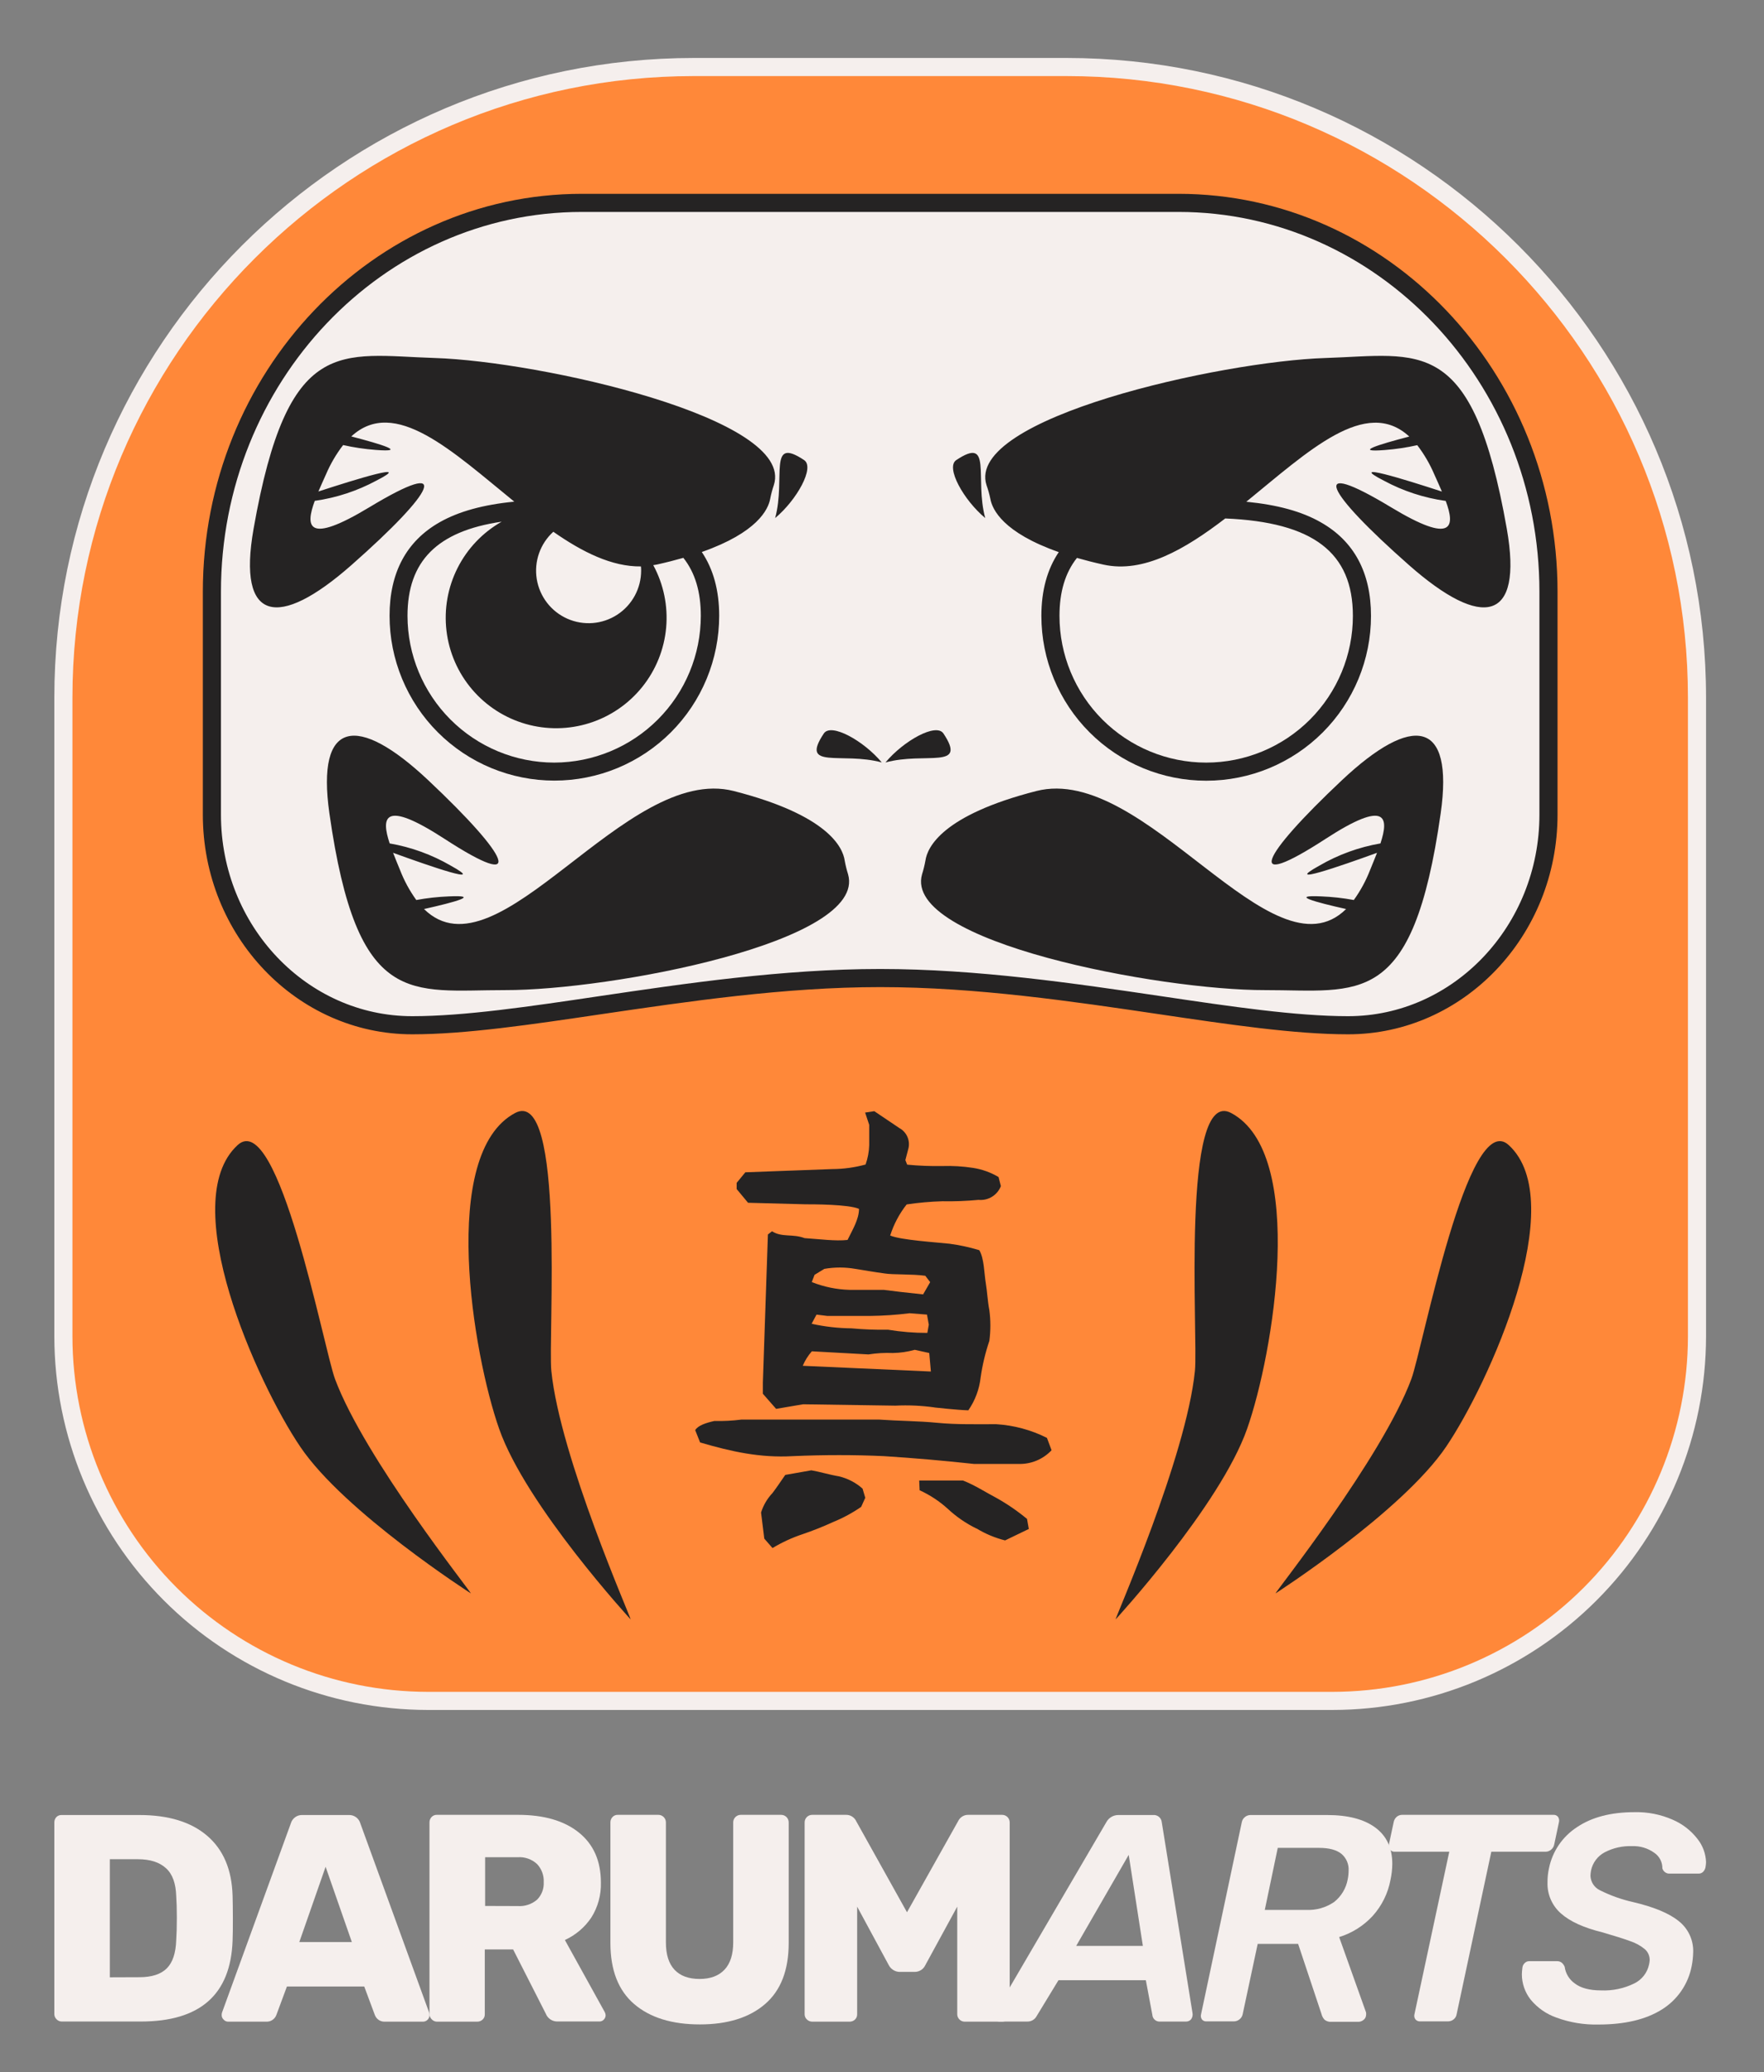 <svg width="487" height="572" viewBox="0 0 487 572" fill="none" xmlns="http://www.w3.org/2000/svg">
<rect x="0" y="0" width="487" height="572" fill="#808080" stroke="none"/>
<path d="M191.59 18.5H294.41C340.582 18.5 384.862 36.842 417.51 69.49C450.158 102.138 468.5 146.418 468.5 192.59V368.89C468.501 382.103 465.9 395.186 460.844 407.393C455.789 419.601 448.378 430.692 439.035 440.035C429.692 449.378 418.601 456.789 406.393 461.844C394.186 466.9 381.103 469.501 367.89 469.5H118.11C104.897 469.501 91.814 466.9 79.607 461.844C67.4 456.789 56.308 449.378 46.965 440.035C37.622 430.692 30.212 419.601 25.156 407.393C20.1 395.186 17.499 382.103 17.5 368.89V192.59C17.5 146.418 35.842 102.138 68.49 69.49C101.138 36.842 145.418 18.5 191.59 18.5V18.5Z" fill="#FF8839"/>
<path d="M367.89 472H118.11C90.773 471.968 64.565 461.095 45.235 441.765C25.905 422.435 15.032 396.227 15 368.89V192.59C15 95.22 94.22 16 191.59 16H294.41C391.78 16 471 95.22 471 192.59V368.89C470.968 396.227 460.095 422.435 440.765 441.765C421.435 461.095 395.227 471.968 367.89 472V472ZM191.59 21C97 21 20 98 20 192.59V368.89C20.029 394.901 30.375 419.839 48.768 438.232C67.161 456.625 92.099 466.971 118.11 467H367.89C393.901 466.971 418.839 456.625 437.232 438.232C455.625 419.839 465.971 394.901 466 368.89V192.59C466 98 389 21 294.41 21H191.59Z" fill="#F5EFED"/>
<path d="M372.18 283C339.88 283 291.44 270 243 270C194.56 270 146.12 283 113.82 283C83.27 283 58.5 257 58.5 224.87V163.35C58.5 104.06 104.24 56 160.66 56H325.34C381.76 56 427.5 104.06 427.5 163.35V224.87C427.5 257 402.73 283 372.18 283Z" fill="#F5EFED"/>
<path d="M372.18 285.5C357.48 285.5 339.25 282.8 319.94 279.94C296.29 276.44 269.48 272.47 243 272.47C216.52 272.47 189.71 276.47 166.06 279.94C146.75 282.8 128.52 285.5 113.82 285.5C81.94 285.5 56 258.3 56 224.87V163.35C56 102.78 103 53.5 160.66 53.5H325.34C383.05 53.5 430 102.78 430 163.35V224.87C430 258.3 404.06 285.5 372.18 285.5ZM243 267.47C269.85 267.47 296.85 271.47 320.68 274.99C339.79 277.83 357.85 280.5 372.18 280.5C401.3 280.5 425 255.5 425 224.87V163.35C425 105.54 380.29 58.5 325.34 58.5H160.66C105.71 58.5 61 105.5 61 163.35V224.87C61 255.54 84.7 280.5 113.82 280.5C128.15 280.5 146.21 277.83 165.32 274.99C189.15 271.47 216.15 267.47 243 267.47Z" fill="#252323"/>
<path d="M234.13 241.32C233.74 240.081 233.43 238.818 233.2 237.54C232.67 233.86 228.56 225 202.59 218.35C172.59 210.66 137.51 271.06 117.06 250.92C125.68 248.99 132.81 247.02 123.93 247.43C120.91 247.548 117.902 247.882 114.93 248.43C113.085 245.873 111.577 243.091 110.44 240.15C109.83 238.65 109.14 237.02 108.52 235.4C118.76 239.12 134.79 244.67 124.44 238.94C119.228 235.912 113.519 233.837 107.58 232.81C105.22 225.68 105.75 220.52 122.73 231.55C145.45 246.32 140.73 236.55 118.26 215.4C98.66 196.96 87.26 198.58 90.94 224.51C98.65 278.71 113.36 273.27 139.43 273.3C168.29 273.38 239.52 260.05 234.13 241.32Z" fill="#252323"/>
<path d="M254.56 241.32C254.95 240.081 255.26 238.818 255.49 237.54C256.02 233.86 260.14 225 286.1 218.35C316.1 210.66 351.19 271.06 371.63 250.92C363.01 248.99 355.89 247.02 364.76 247.43C367.78 247.548 370.788 247.882 373.76 248.43C375.601 245.871 377.109 243.089 378.25 240.15C378.85 238.65 379.54 237.02 380.17 235.4C369.93 239.12 353.89 244.67 364.25 238.94C369.46 235.908 375.17 233.832 381.11 232.81C383.47 225.68 382.94 220.52 365.96 231.55C343.23 246.32 347.96 236.55 370.43 215.4C390.03 196.96 401.43 198.58 397.74 224.51C390.03 278.71 375.33 273.27 349.26 273.3C320.41 273.38 249.17 260.05 254.56 241.32Z" fill="#252323"/>
<path d="M120.06 98.82C94 98 79.48 92.08 70 146C65.46 171.79 76.81 173.78 97 156C120.19 135.57 125.2 126 102 140C84.67 150.47 84.3 145.29 86.9 138.25C92.852 137.41 98.608 135.52 103.9 132.67C114.44 127.28 98.23 132.3 87.9 135.67C88.58 134.07 89.32 132.46 89.98 130.98C91.213 128.08 92.809 125.348 94.73 122.85C97.693 123.517 100.701 123.964 103.73 124.19C112.59 124.89 105.53 122.69 96.98 120.47C108.98 109.39 124.9 124.59 141.98 138.47C133.44 139.3 126.65 141.17 121.41 144.14C112.21 149.35 107.55 158.04 107.55 169.97C107.55 175.945 108.727 181.862 111.014 187.382C113.3 192.902 116.652 197.918 120.877 202.143C125.102 206.368 130.118 209.72 135.638 212.007C141.158 214.293 147.075 215.47 153.05 215.47C159.025 215.47 164.942 214.293 170.462 212.007C175.982 209.72 180.998 206.368 185.223 202.143C189.448 197.918 192.8 192.902 195.087 187.382C197.373 181.862 198.55 175.945 198.55 169.97C198.55 162.97 196.93 157.1 193.75 152.37C209.07 146.99 212.11 140.63 212.64 137.65C212.889 136.379 213.223 135.126 213.64 133.9C219.65 115.39 148.88 99.73 120.06 98.82ZM177 157.5C177.004 159.915 176.404 162.293 175.255 164.418C174.106 166.543 172.445 168.347 170.422 169.667C168.398 170.986 166.078 171.779 163.67 171.974C161.263 172.169 158.844 171.76 156.635 170.783C154.426 169.806 152.496 168.292 151.021 166.38C149.545 164.468 148.57 162.217 148.185 159.833C147.8 157.448 148.017 155.005 148.816 152.726C149.615 150.446 150.971 148.403 152.76 146.78C160.76 152.37 168.93 156.46 176.94 156.35C176.99 156.731 177.01 157.116 177 157.5ZM153 210.5C142.263 210.487 131.969 206.216 124.377 198.623C116.785 191.031 112.513 180.737 112.5 170C112.5 154.94 120.64 146.61 138.5 144C133.276 146.962 129.044 151.401 126.333 156.76C123.623 162.118 122.555 168.158 123.264 174.121C123.973 180.084 126.426 185.705 130.318 190.279C134.209 194.853 139.364 198.176 145.137 199.831C150.909 201.486 157.042 201.4 162.765 199.583C168.489 197.766 173.549 194.3 177.31 189.618C181.071 184.937 183.366 179.249 183.907 173.268C184.448 167.287 183.21 161.28 180.35 156C180.69 155.94 181.03 155.9 181.35 155.83C184.01 155.24 186.43 154.62 188.66 153.98C191.91 158.08 193.48 163.38 193.48 169.98C193.472 180.717 189.206 191.013 181.617 198.609C174.029 206.205 163.737 210.481 153 210.5Z" fill="#252323"/>
<path d="M214 143C220 138 225 129 222 127C211.88 120.25 217 132 214 143Z" fill="#252323"/>
<path d="M416 146C406.52 92.08 392 98 365.94 98.82C337.12 99.73 266.35 115.39 272.36 133.93C272.795 135.155 273.146 136.408 273.41 137.68C273.94 140.68 276.98 147.02 292.3 152.4C289.12 157.13 287.5 163 287.5 170C287.5 182.067 292.294 193.64 300.827 202.173C309.36 210.706 320.933 215.5 333 215.5C345.067 215.5 356.641 210.706 365.173 202.173C373.706 193.64 378.5 182.067 378.5 170C378.5 158.07 373.84 149.38 364.64 144.17C359.4 141.17 352.64 139.33 344.07 138.5C361.13 124.61 377.07 109.41 389.07 120.5C380.52 122.72 373.46 124.92 382.32 124.22C385.332 123.988 388.323 123.541 391.27 122.88C393.181 125.377 394.77 128.106 396 131C396.66 132.48 397.4 134.09 398.08 135.69C387.72 132.3 371.51 127.28 382.08 132.69C387.386 135.55 393.16 137.439 399.13 138.27C401.73 145.27 401.36 150.49 384.03 140.02C360.83 126.02 365.84 135.59 389.03 156.02C409.19 173.78 420.54 171.79 416 146ZM373.5 170C373.5 180.741 369.233 191.043 361.638 198.638C354.043 206.233 343.741 210.5 333 210.5C322.259 210.5 311.957 206.233 304.362 198.638C296.767 191.043 292.5 180.741 292.5 170C292.5 163.4 294.07 158.1 297.32 154C299.55 154.64 301.97 155.26 304.63 155.85C315.71 158.3 327.16 151.61 338.26 143.11C362.58 144.13 373.5 152.54 373.5 170Z" fill="#252323"/>
<path d="M272 143C266 138 261 129 264 127C274.12 120.25 269 132 272 143Z" fill="#252323"/>
<path d="M243.44 210.46C238.44 204.46 229.44 199.46 227.44 202.46C220.69 212.58 232.44 207.46 243.44 210.46Z" fill="#252323"/>
<path d="M244.46 210.46C249.46 204.46 258.46 199.46 260.46 202.46C267.2 212.58 255.46 207.46 244.46 210.46Z" fill="#252323"/>
<path d="M174.1 447C174.31 446.77 154.61 402.25 152.21 378.4C151.28 369.23 156.15 299.8 142.21 307.22C121.21 318.4 130.56 373.84 137.81 394.42C145.26 415.63 174.1 447 174.1 447Z" fill="#252323"/>
<path d="M130 439.83C130.14 439.56 100.61 402.47 92.49 380.65C89.37 372.22 76.87 305.65 65.59 316.09C48.51 331.8 70.97 381.72 82.89 399.34C95.06 417.41 130 439.83 130 439.83Z" fill="#252323"/>
<path d="M308 447C307.79 446.77 327.49 402.25 329.89 378.4C330.82 369.23 325.95 299.8 339.89 307.22C360.89 318.4 351.54 373.84 344.29 394.42C336.83 415.63 308 447 308 447Z" fill="#252323"/>
<path d="M352.14 439.83C351.99 439.56 381.52 402.47 389.64 380.65C392.76 372.22 405.26 305.65 416.54 316.09C433.62 331.8 411.16 381.72 399.24 399.34C387 417.41 352.14 439.83 352.14 439.83Z" fill="#252323"/>
<path d="M244.08 401.94C236.01 401.56 227.41 401.56 218.83 401.94C209.83 402.45 201.92 400.69 193.28 398.16L191.93 394.76C192.68 393.49 194.84 392.76 197.23 392.23C199.716 392.294 202.203 392.166 204.67 391.85H242.77C248.07 392.23 253.63 392.23 258.77 392.74C263.91 393.25 269.86 393.12 275.04 393.12C279.915 393.417 284.678 394.703 289.04 396.9L290.31 400.31C289.149 401.546 287.74 402.521 286.175 403.173C284.61 403.825 282.925 404.137 281.23 404.09H268.89C260.85 403.21 252.15 402.45 244.08 401.94ZM258 388.49C254.424 387.985 250.807 387.821 247.2 388L221.71 387.62L214.27 388.89L210.61 384.72V381.65L212 340.75L213.13 339.87C215.91 341.63 218.8 340.5 222.13 341.76C226.04 342.01 230.71 342.64 233.99 342.26C235.33 339.49 237.15 336.58 237.15 333.68C234.25 332.42 224.53 332.42 222.26 332.42L206.52 332L203.38 328.22V326.5L205.77 323.59L229.77 322.7C232.879 322.687 235.972 322.264 238.97 321.44C239.581 319.709 239.918 317.894 239.97 316.06V310.5L238.84 307.1L241.37 306.72L248.31 311.39C249.332 311.951 250.129 312.847 250.566 313.928C251.003 315.008 251.054 316.206 250.71 317.32L249.95 320.22L250.45 321.48C253.677 321.791 256.919 321.918 260.16 321.86C262.99 321.77 265.822 321.94 268.62 322.37C271.114 322.75 273.512 323.609 275.68 324.9L276.32 327.41C275.844 328.629 274.983 329.66 273.867 330.344C272.751 331.028 271.442 331.329 270.14 331.2C266.817 331.517 263.478 331.644 260.14 331.58C256.849 331.678 253.566 331.972 250.31 332.46C248.287 335.021 246.746 337.929 245.76 341.04C248.67 342.3 258.76 342.93 262.17 343.31C264.944 343.681 267.683 344.276 270.36 345.09C271.71 347.35 271.71 351.51 272.14 354.09C272.57 356.67 272.64 359.09 273.14 361.67C273.51 364.471 273.51 367.309 273.14 370.11C272.029 373.396 271.223 376.777 270.73 380.21C270.372 383.473 269.203 386.594 267.33 389.29C264.33 389.21 257.94 388.5 257.94 388.5L258 388.49ZM211 424.7L210.11 417.5C210.74 415.49 211.821 413.649 213.27 412.12C214.61 410.36 215.66 408.72 216.79 407.12L223.99 405.85C226.26 406.23 229.17 407.12 231.56 407.5C233.999 408.069 236.257 409.238 238.13 410.9L238.88 413.43L237.75 415.94C235.339 417.605 232.753 419.004 230.04 420.11C227.242 421.396 224.378 422.534 221.46 423.52C218.6 424.481 215.854 425.752 213.27 427.31L211 424.7ZM256.54 373.47L252.54 372.59C250.566 373.142 248.529 373.438 246.48 373.47C244.233 373.38 241.982 373.51 239.76 373.86L224.13 373C223.081 374.188 222.233 375.539 221.62 377L257 378.58L256.54 373.47ZM256.42 365.65L255.92 362.87L251.12 362.49C247.471 362.951 243.798 363.201 240.12 363.24H228.42L225.42 362.87L224.07 365.4C227.683 366.201 231.369 366.623 235.07 366.66C238.427 366.972 241.799 367.099 245.17 367.04C248.756 367.633 252.385 367.927 256.02 367.92L256.42 365.65ZM256.8 353.91L255.45 352.15C251.79 351.64 246.45 351.89 244.22 351.51C241.45 351.14 238.54 350.63 236.15 350.25C233.312 349.75 230.408 349.75 227.57 350.25L224.88 351.89L224.11 353.89C227.449 355.221 230.997 355.948 234.59 356.04H244C247 356.42 249.94 356.79 254.85 357.29L256.8 353.91ZM269.55 421.91C266.692 420.508 264.054 418.696 261.72 416.53C259.397 414.408 256.754 412.663 253.89 411.36L253.77 408.67H265.87C269.28 410.02 272.18 411.95 275.07 413.46C278.066 415.132 280.902 417.077 283.54 419.27L284.03 422.04L277.48 425.2C274.684 424.495 272.011 423.373 269.55 421.87V421.91Z" fill="#252323"/>
<path d="M15.61 557.38C15.234 557.017 15.015 556.522 15 556V503.07C14.985 502.511 15.189 501.969 15.57 501.56C15.757 501.373 15.98 501.226 16.226 501.13C16.473 501.034 16.736 500.989 17 501H38.47C46.51 501 52.757 502.913 57.21 506.74C61.663 510.567 63.997 516.067 64.21 523.24C64.257 524.82 64.283 526.913 64.29 529.52C64.297 532.127 64.27 534.19 64.21 535.71C63.67 550.57 55.227 558 38.88 558H17C16.473 557.985 15.974 557.762 15.61 557.38V557.38ZM38.47 545.77C41.89 545.77 44.417 544.953 46.05 543.32C47.68 541.69 48.54 539.08 48.65 535.5C48.76 533.92 48.82 531.89 48.82 529.39C48.82 526.89 48.76 524.88 48.65 523.39C48.54 519.91 47.65 517.34 45.84 515.69C44.03 514.04 41.48 513.2 38.06 513.2H30.32V545.8L38.47 545.77Z" fill="#F5EFED"/>
<path d="M61.73 557.46C61.567 557.309 61.436 557.127 61.344 556.924C61.253 556.721 61.204 556.502 61.2 556.28C61.19 556.03 61.22 555.78 61.29 555.54L80.29 503.31C80.487 502.614 80.915 502.006 81.504 501.586C82.093 501.166 82.808 500.959 83.53 501H96.24C96.972 500.957 97.697 501.169 98.291 501.599C98.885 502.029 99.312 502.651 99.5 503.36L118.5 555.59C118.561 555.832 118.587 556.081 118.58 556.33C118.554 556.775 118.365 557.195 118.05 557.51C117.735 557.825 117.315 558.014 116.87 558.04H106.27C105.678 558.069 105.091 557.911 104.594 557.588C104.096 557.265 103.714 556.793 103.5 556.24L100.56 548.34H79.21L76.28 556.24C76.065 556.792 75.682 557.263 75.185 557.586C74.688 557.909 74.102 558.068 73.51 558.04H62.92C62.693 558.03 62.47 557.973 62.265 557.873C62.06 557.773 61.878 557.633 61.73 557.46V557.46ZM82.63 536.07H97.14L89.89 515.29L82.63 536.07Z" fill="#F5EFED"/>
<path d="M119.18 557.38C118.988 557.194 118.835 556.972 118.73 556.727C118.626 556.481 118.571 556.217 118.57 555.95V503.07C118.554 502.511 118.759 501.969 119.14 501.56C119.327 501.359 119.555 501.2 119.808 501.095C120.062 500.989 120.335 500.94 120.61 500.95H143C150.167 500.95 155.773 502.58 159.82 505.84C163.867 509.1 165.89 513.69 165.89 519.61C165.995 523.031 165.076 526.405 163.25 529.3C161.438 532.004 158.911 534.15 155.95 535.5L166.95 555.38C167.103 555.656 167.189 555.965 167.2 556.28C167.193 556.721 167.018 557.144 166.71 557.46C166.556 557.631 166.368 557.766 166.158 557.858C165.947 557.949 165.719 557.994 165.49 557.99H154C153.282 558.023 152.572 557.828 151.972 557.433C151.372 557.038 150.913 556.463 150.66 555.79L141.66 538.1H133.84V556C133.85 556.274 133.801 556.548 133.695 556.802C133.59 557.055 133.431 557.283 133.23 557.47C132.821 557.851 132.279 558.055 131.72 558.04H120.61C120.339 558.032 120.073 557.97 119.827 557.857C119.581 557.743 119.361 557.581 119.18 557.38ZM142.93 526.13C144.872 526.266 146.789 525.634 148.27 524.37C148.898 523.737 149.387 522.979 149.704 522.145C150.021 521.312 150.159 520.421 150.11 519.53C150.155 518.616 150.015 517.702 149.699 516.843C149.383 515.984 148.897 515.197 148.27 514.53C147.555 513.869 146.713 513.361 145.794 513.037C144.876 512.714 143.901 512.582 142.93 512.65H133.93V526.1L142.93 526.13Z" fill="#F5EFED"/>
<path d="M175.08 553.18C170.707 549.433 168.52 543.81 168.52 536.31V503.07C168.505 502.511 168.709 501.969 169.09 501.56C169.277 501.359 169.505 501.2 169.759 501.095C170.012 500.989 170.286 500.94 170.56 500.95H181.72C182 500.945 182.278 500.996 182.538 501.1C182.797 501.205 183.033 501.361 183.231 501.559C183.429 501.757 183.585 501.993 183.69 502.252C183.794 502.512 183.846 502.79 183.84 503.07V536.15C183.84 539.52 184.64 542.04 186.24 543.73C187.84 545.42 190.14 546.25 193.13 546.25C196.12 546.25 198.41 545.4 200.02 543.69C201.63 541.98 202.42 539.46 202.42 536.15V503.07C202.415 502.79 202.466 502.512 202.57 502.252C202.675 501.993 202.831 501.757 203.029 501.559C203.227 501.361 203.463 501.205 203.722 501.1C203.982 500.996 204.26 500.945 204.54 500.95H215.62C215.9 500.945 216.178 500.996 216.438 501.1C216.697 501.205 216.933 501.361 217.131 501.559C217.329 501.757 217.485 501.993 217.59 502.252C217.694 502.512 217.746 502.79 217.74 503.07V536.31C217.74 543.81 215.567 549.433 211.22 553.18C206.873 556.927 200.873 558.8 193.22 558.8C185.507 558.8 179.46 556.927 175.08 553.18Z" fill="#F5EFED"/>
<path d="M222.75 557.42C222.549 557.233 222.39 557.005 222.285 556.752C222.179 556.498 222.13 556.225 222.14 555.95V503.07C222.135 502.79 222.186 502.512 222.29 502.252C222.395 501.993 222.551 501.757 222.749 501.559C222.947 501.361 223.183 501.205 223.442 501.1C223.702 500.996 223.98 500.945 224.26 500.95H233.47C234.081 500.921 234.687 501.076 235.21 501.395C235.732 501.714 236.147 502.183 236.4 502.74L250.4 527.84L264.49 502.74C264.744 502.181 265.16 501.712 265.684 501.392C266.209 501.073 266.817 500.919 267.43 500.95H276.63C276.91 500.945 277.188 500.996 277.448 501.1C277.707 501.205 277.943 501.361 278.141 501.559C278.339 501.757 278.495 501.993 278.6 502.252C278.704 502.512 278.755 502.79 278.75 503.07V556C278.76 556.274 278.711 556.548 278.605 556.802C278.5 557.055 278.341 557.283 278.14 557.47C277.731 557.851 277.189 558.055 276.63 558.04H266.31C266.043 558.039 265.779 557.984 265.533 557.88C265.288 557.775 265.066 557.622 264.88 557.43C264.688 557.244 264.535 557.022 264.43 556.777C264.326 556.531 264.271 556.267 264.27 556V526.29L255.47 542.42C255.22 542.97 254.82 543.438 254.316 543.77C253.811 544.103 253.224 544.286 252.62 544.3H248.21C247.613 544.259 247.037 544.064 246.538 543.735C246.038 543.405 245.633 542.952 245.36 542.42L236.64 526.29V556C236.65 556.274 236.601 556.548 236.495 556.802C236.39 557.055 236.231 557.283 236.03 557.47C235.625 557.85 235.085 558.055 234.53 558.04H224.26C223.98 558.041 223.702 557.987 223.443 557.88C223.184 557.774 222.949 557.618 222.75 557.42V557.42Z" fill="#F5EFED"/>
<path d="M274.86 557.58C274.723 557.441 274.616 557.275 274.545 557.092C274.475 556.91 274.442 556.715 274.45 556.52C274.449 556.171 274.535 555.827 274.7 555.52L305.42 503C305.74 502.393 306.221 501.885 306.81 501.533C307.399 501.18 308.074 500.996 308.76 501H318.29C318.583 500.967 318.879 500.993 319.162 501.076C319.445 501.159 319.708 501.298 319.936 501.484C320.165 501.67 320.353 501.9 320.491 502.161C320.629 502.421 320.714 502.706 320.74 503L329.21 555.56C329.279 555.869 329.282 556.188 329.22 556.498C329.158 556.808 329.032 557.102 328.85 557.36C328.678 557.571 328.459 557.74 328.211 557.852C327.963 557.965 327.692 558.019 327.42 558.01H320.33C320.061 558.037 319.789 558.01 319.531 557.929C319.273 557.849 319.033 557.717 318.828 557.541C318.622 557.365 318.454 557.149 318.334 556.907C318.214 556.664 318.145 556.4 318.13 556.13L316.34 546.6H292.22L286.22 556.46C285.974 556.937 285.599 557.336 285.138 557.61C284.676 557.884 284.147 558.023 283.61 558.01H275.87C275.49 558.005 275.127 557.85 274.86 557.58ZM297.11 537.13H315.52L311.61 512L297.11 537.13Z" fill="#F5EFED"/>
<path d="M331.82 557.42C331.684 557.218 331.592 556.99 331.551 556.751C331.51 556.511 331.519 556.266 331.58 556.03L342.82 503.03C342.917 502.454 343.223 501.934 343.68 501.57C344.124 501.195 344.689 500.993 345.27 501H366.37C372.13 501 376.57 502.153 379.69 504.46C382.81 506.767 384.373 510.1 384.38 514.46C384.369 515.94 384.205 517.414 383.89 518.86C383.206 522.586 381.499 526.048 378.96 528.86C376.444 531.584 373.253 533.595 369.71 534.69L377.13 555.47C377.18 555.768 377.18 556.072 377.13 556.37C377.1 556.614 377.018 556.849 376.891 557.059C376.763 557.27 376.593 557.451 376.39 557.59C376.021 557.889 375.565 558.061 375.09 558.08H367.59C367.241 558.115 366.888 558.079 366.553 557.974C366.218 557.869 365.907 557.698 365.64 557.47C365.239 557.016 364.957 556.47 364.82 555.88L358.38 536.57H347.22L343.07 556C342.957 556.551 342.652 557.043 342.21 557.39C341.766 557.765 341.201 557.967 340.62 557.96H333.12C332.876 557.984 332.629 557.947 332.402 557.853C332.175 557.759 331.975 557.61 331.82 557.42ZM360.59 527.19C363.323 527.327 366.027 526.568 368.29 525.03C370.29 523.463 371.64 521.212 372.08 518.71C372.237 517.933 372.317 517.143 372.32 516.35C372.374 515.472 372.221 514.595 371.873 513.787C371.526 512.98 370.994 512.265 370.32 511.7C368.96 510.62 366.93 510.07 364.21 510.07H352.76L349.18 527.19H360.59Z" fill="#F5EFED"/>
<path d="M390.78 557.42C390.629 557.226 390.525 556.999 390.475 556.758C390.424 556.518 390.43 556.269 390.49 556.03L400.11 511.13H385C384.756 511.141 384.513 511.091 384.293 510.985C384.073 510.878 383.883 510.718 383.74 510.52C383.591 510.319 383.488 510.087 383.438 509.842C383.388 509.597 383.392 509.344 383.45 509.1L384.76 502.98C384.855 502.415 385.141 501.9 385.57 501.52C385.997 501.143 386.55 500.94 387.12 500.95H428.84C429.088 500.929 429.338 500.971 429.567 501.07C429.795 501.17 429.996 501.324 430.15 501.52C430.288 501.734 430.381 501.974 430.422 502.225C430.464 502.476 430.453 502.733 430.39 502.98L429.09 509.1C428.989 509.674 428.683 510.193 428.23 510.56C427.812 510.925 427.275 511.128 426.72 511.13H411.72L402.14 556C402.052 556.568 401.747 557.081 401.29 557.43C400.86 557.77 400.328 557.957 399.78 557.96H392.12C391.87 557.983 391.618 557.946 391.385 557.852C391.152 557.758 390.944 557.61 390.78 557.42Z" fill="#F5EFED"/>
<path d="M429.73 556.93C426.925 555.955 424.444 554.225 422.56 551.93C420.996 549.932 420.147 547.467 420.15 544.93C420.15 544.55 420.21 543.93 420.31 543.05C420.376 542.597 420.595 542.181 420.93 541.87C421.093 541.7 421.288 541.566 421.505 541.474C421.722 541.383 421.955 541.338 422.19 541.34H429.77C430.264 541.31 430.753 541.455 431.15 541.75C431.51 542.06 431.791 542.451 431.97 542.89C432.095 543.811 432.409 544.696 432.892 545.489C433.376 546.283 434.019 546.967 434.78 547.5C436.44 548.767 438.843 549.403 441.99 549.41C445.158 549.549 448.311 548.892 451.16 547.5C452.202 546.996 453.114 546.26 453.827 545.348C454.54 544.436 455.033 543.373 455.27 542.24C455.363 541.839 455.42 541.431 455.44 541.02C455.446 540.452 455.328 539.89 455.095 539.372C454.862 538.854 454.519 538.392 454.09 538.02C452.904 537.046 451.548 536.3 450.09 535.82C448.32 535.17 445.76 534.36 442.39 533.38C437.283 532.133 433.48 530.407 430.98 528.2C429.755 527.137 428.783 525.815 428.135 524.329C427.486 522.843 427.177 521.231 427.23 519.61C427.216 518.292 427.353 516.977 427.64 515.69C428.109 513.387 429.031 511.2 430.353 509.256C431.675 507.313 433.37 505.652 435.34 504.37C439.44 501.597 444.75 500.21 451.27 500.21C454.883 500.126 458.471 500.836 461.78 502.29C464.478 503.444 466.836 505.268 468.63 507.59C470.087 509.417 470.918 511.665 471 514C470.984 514.49 470.931 514.978 470.84 515.46C470.745 515.921 470.519 516.344 470.19 516.68C470.029 516.841 469.837 516.968 469.626 517.052C469.414 517.136 469.188 517.176 468.96 517.17H461.06C460.591 517.215 460.122 517.094 459.734 516.826C459.346 516.559 459.065 516.164 458.94 515.71C458.954 514.856 458.752 514.013 458.353 513.258C457.955 512.503 457.372 511.861 456.66 511.39C454.88 510.129 452.73 509.495 450.55 509.59C447.927 509.493 445.325 510.083 443 511.3C442.047 511.808 441.217 512.519 440.569 513.383C439.921 514.247 439.471 515.243 439.25 516.3C439.159 516.782 439.106 517.27 439.09 517.76C439.116 518.601 439.373 519.418 439.831 520.123C440.289 520.829 440.932 521.395 441.69 521.76C444.588 523.217 447.655 524.311 450.82 525.02C456.58 526.37 460.82 528.13 463.45 530.27C464.745 531.289 465.783 532.598 466.478 534.092C467.172 535.586 467.506 537.223 467.45 538.87C467.423 540.129 467.289 541.384 467.05 542.62C466.586 545.105 465.607 547.466 464.176 549.55C462.745 551.634 460.893 553.395 458.74 554.72C454.34 557.46 448.527 558.83 441.3 558.83C437.358 558.926 433.434 558.282 429.73 556.93V556.93Z" fill="#F5EFED"/>
</svg>
